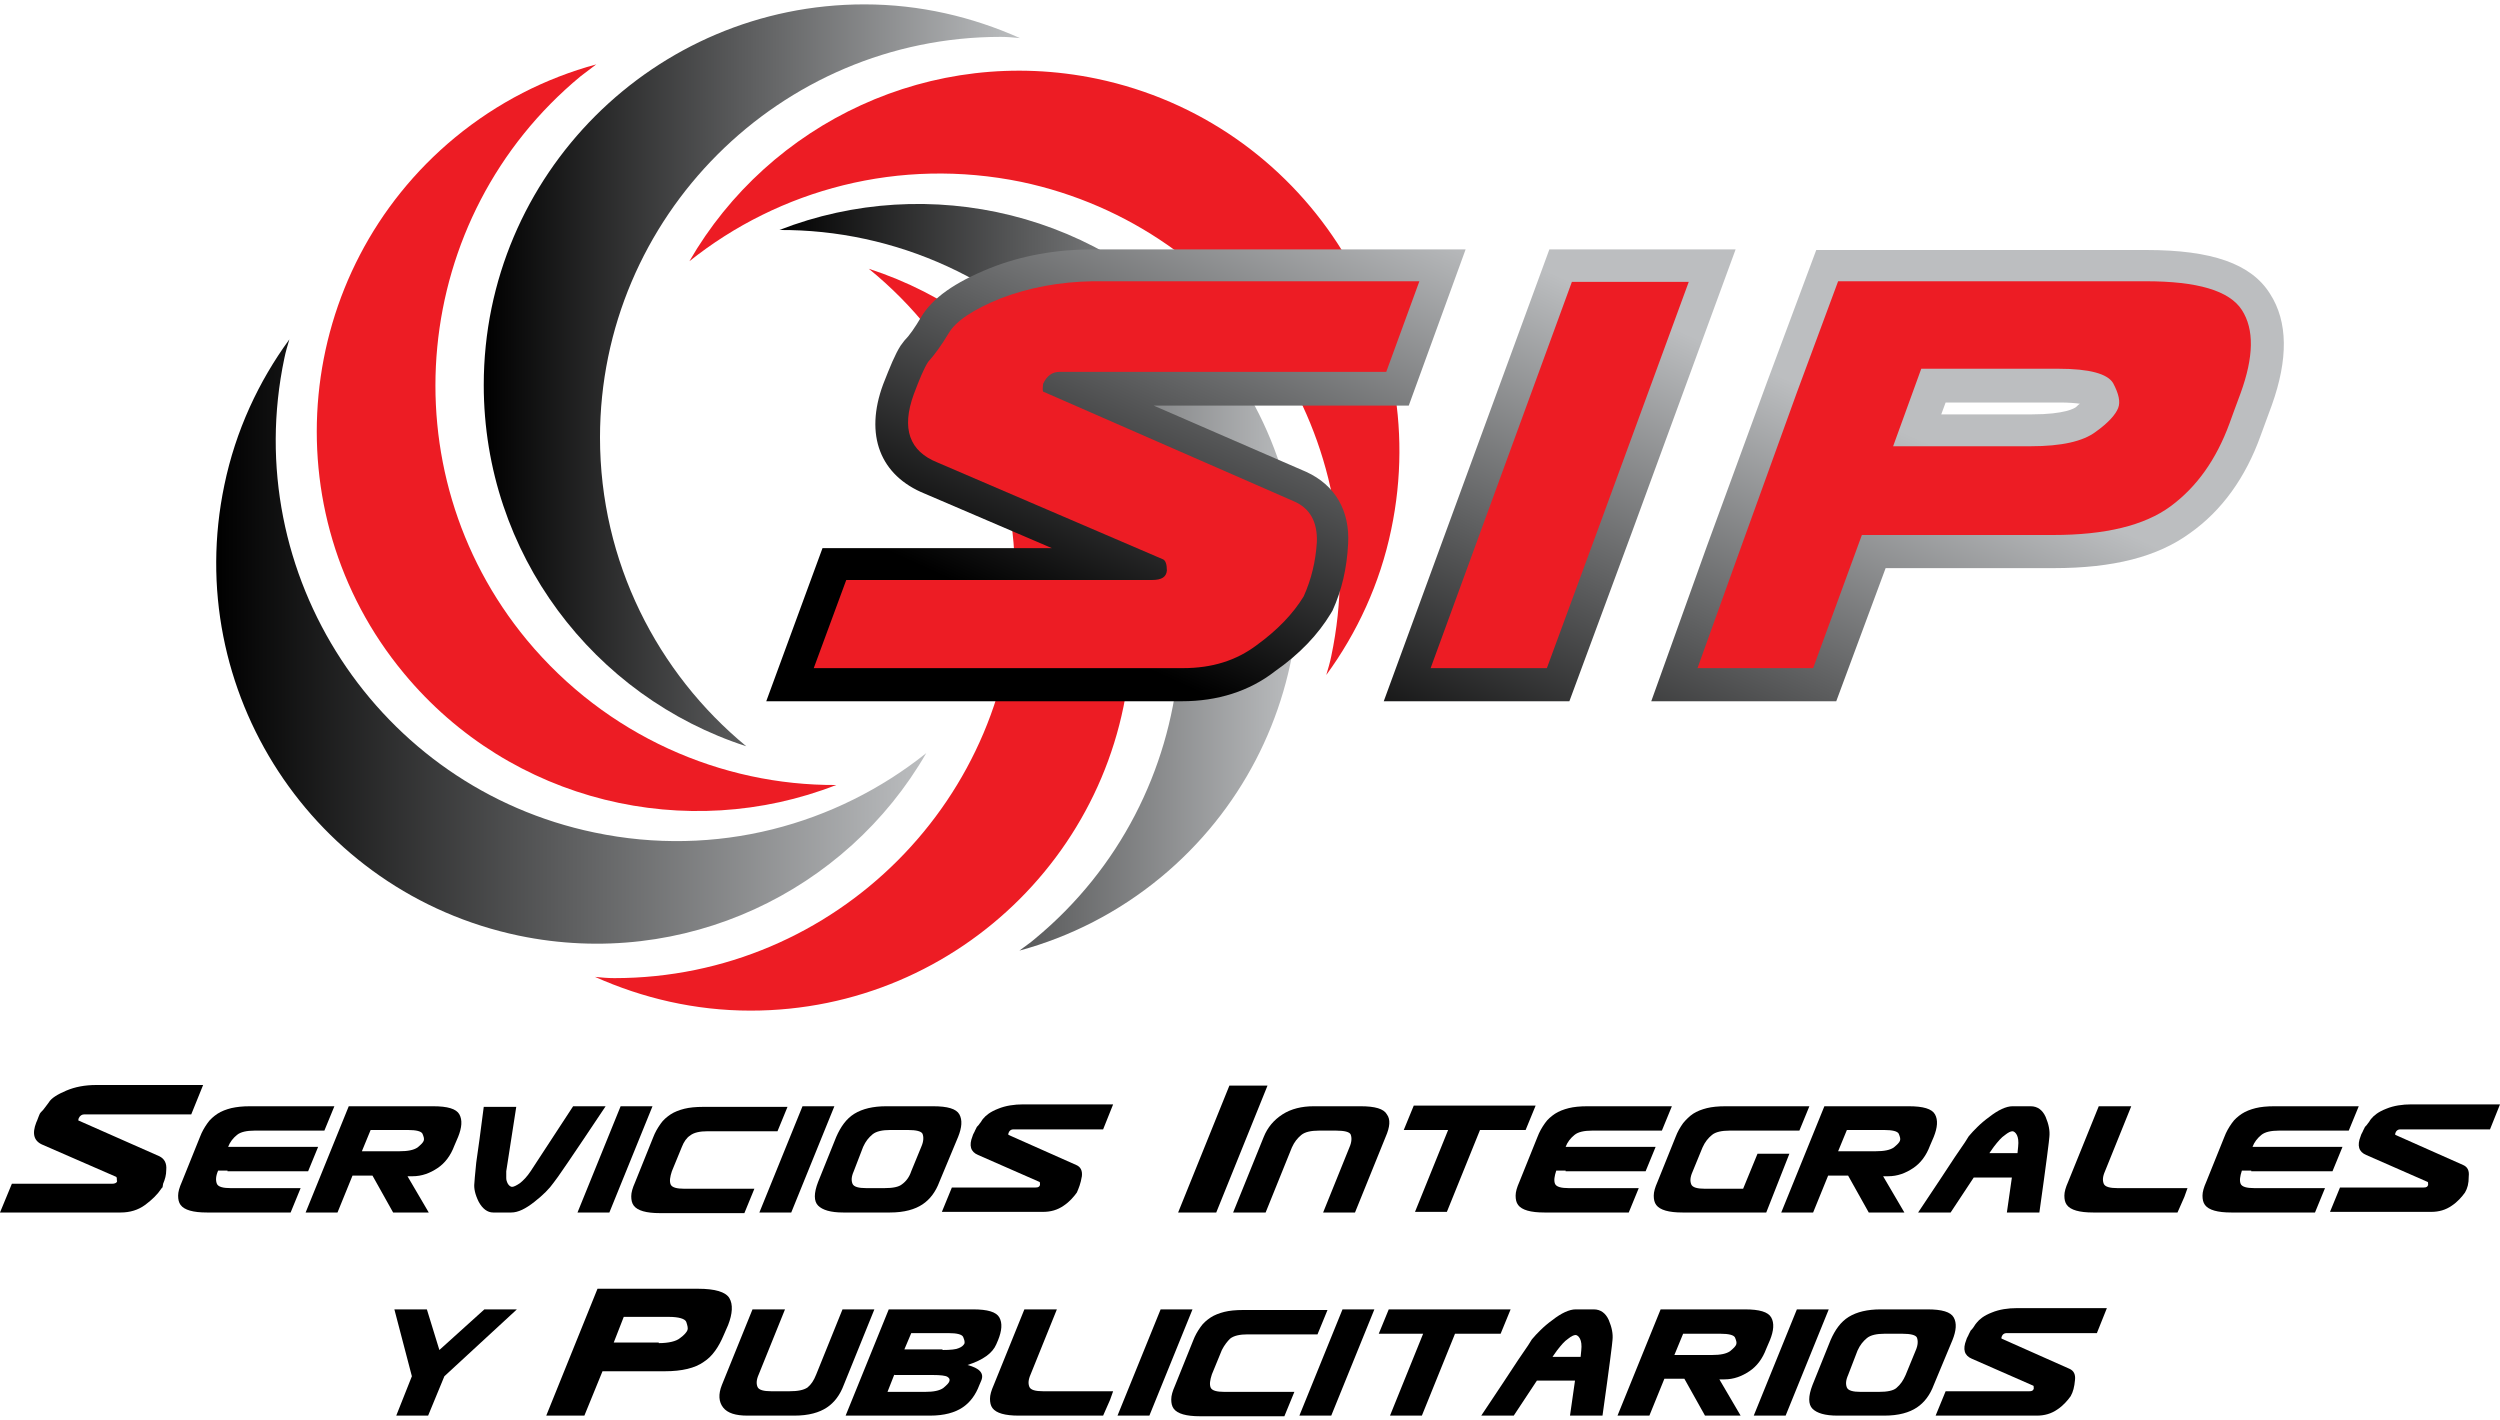 <?xml version="1.0" encoding="utf-8"?>
<!-- Generator: Adobe Illustrator 18.0.0, SVG Export Plug-In . SVG Version: 6.00 Build 0)  -->
<!DOCTYPE svg PUBLIC "-//W3C//DTD SVG 1.1//EN" "http://www.w3.org/Graphics/SVG/1.1/DTD/svg11.dtd">
<svg version="1.1" id="Layer_1" xmlns="http://www.w3.org/2000/svg" xmlns:xlink="http://www.w3.org/1999/xlink" x="0px" y="0px"
	 viewBox="0 0 400 227.2" enable-background="new 0 0 400 227.2" xml:space="preserve">
<g>
	<g>
		<g>
			
				<linearGradient id="SVGID_1_" gradientUnits="userSpaceOnUse" x1="-1798.485" y1="2669.03" x2="-886.612" y2="2669.03" gradientTransform="matrix(9.407338e-02 0 0 -9.407338e-02 246.626 311.197)">
				<stop  offset="0" style="stop-color:#000000"/>
				<stop  offset="1" style="stop-color:#BCBEC0"/>
			</linearGradient>
			<path fill="url(#SVGID_1_)" d="M96,70c0-35.3,28.8-64.1,64.1-64.1c1.1,0,2.1,0.1,3.1,0.2c-7.6-3.4-16-5.4-24.9-5.4
				c-33.6,0-60.9,27.3-60.9,60.9c0,27,17.6,49.9,42,57.8C105.2,107.7,96,89.9,96,70z"/>
			<path fill="#ED1C24" d="M84.3,102.4c-22.5-27.2-18.6-67.7,8.6-90.2c0.8-0.6,1.6-1.2,2.5-1.9c-8.1,2.2-15.8,6.1-22.6,11.7
				c-25.9,21.4-29.6,59.9-8.2,85.7c17.2,20.8,45.4,27.2,69.2,17.9C115.4,125.7,97,117.7,84.3,102.4z"/>
			
				<linearGradient id="SVGID_2_" gradientUnits="userSpaceOnUse" x1="-2253.92" y1="2216.634" x2="-1045.837" y2="2216.634" gradientTransform="matrix(9.407338e-02 0 0 -9.407338e-02 246.626 311.197)">
				<stop  offset="0" style="stop-color:#000000"/>
				<stop  offset="1" style="stop-color:#BCBEC0"/>
			</linearGradient>
			<path fill="url(#SVGID_2_)" d="M95.1,133.2C60.5,126,38.2,91.9,45.5,57.3c0.2-1,0.5-2,0.8-3c-4.9,6.7-8.6,14.6-10.4,23.3
				C29,110.5,50.1,142.8,83,149.7c26.4,5.5,52.4-7,65.2-29.2C133.8,132,114.6,137.3,95.1,133.2z"/>
			<path fill="#ED1C24" d="M162.4,92.4c0,35.3-28.7,64.1-64.1,64.1c-1.1,0-2.1-0.1-3.1-0.2c7.6,3.4,16,5.4,24.9,5.4
				c33.6,0,60.9-27.3,60.9-60.9c0-27-17.6-49.9-42-57.8C153.3,54.6,162.4,72.4,162.4,92.4z"/>
			
				<linearGradient id="SVGID_3_" gradientUnits="userSpaceOnUse" x1="-1296.532" y1="2326.276" x2="-412.878" y2="2326.276" gradientTransform="matrix(9.407338e-02 0 0 -9.407338e-02 246.626 311.197)">
				<stop  offset="0" style="stop-color:#000000"/>
				<stop  offset="1" style="stop-color:#BCBEC0"/>
			</linearGradient>
			<path fill="url(#SVGID_3_)" d="M174.2,60c22.5,27.2,18.6,67.7-8.6,90.2c-0.8,0.7-1.6,1.2-2.5,1.9c8.1-2.2,15.8-6.1,22.6-11.7
				c25.9-21.4,29.6-59.9,8.2-85.7c-17.2-20.8-45.4-27.2-69.2-17.9C143.1,36.7,161.5,44.7,174.2,60z"/>
			<path fill="#ED1C24" d="M163.4,29.1C198,36.4,220.3,70.4,213,105c-0.2,1-0.5,2-0.8,3c4.9-6.7,8.6-14.6,10.4-23.3
				c6.9-32.9-14.2-65.2-47.1-72.1c-26.4-5.5-52.4,7-65.2,29.2C124.7,30.3,143.9,25.1,163.4,29.1z"/>
		</g>
		<g>
			
				<linearGradient id="SVGID_4_" gradientUnits="userSpaceOnUse" x1="-837.206" y1="2246.109" x2="-466.776" y2="3063.852" gradientTransform="matrix(9.407338e-02 0 0 -9.407338e-02 246.626 311.197)">
				<stop  offset="0" style="stop-color:#000000"/>
				<stop  offset="1" style="stop-color:#BCBEC0"/>
			</linearGradient>
			<path fill="url(#SVGID_4_)" d="M189.1,112.2h-66.5l9-24.5h36.7l-20.3-8.7c-7.2-2.9-9.7-9.4-6.7-17.5c1.1-2.8,1.9-4.8,2.8-6.2
				l0.3-0.4l0.3-0.4c0.8-0.8,1.7-2.1,2.7-3.8c1.8-3,5.3-5.5,11-7.8c5-2,10.6-3,16.4-3h59.7l-9.1,25h-40.8L209,75.5
				c4.6,2.1,7,6.2,6.7,11.5c-0.2,3.9-1,7.4-2.5,10.7l-0.3,0.5c-2,3.3-4.9,6.4-8.9,9.2C199.9,110.6,194.8,112.2,189.1,112.2
				L189.1,112.2z M137.6,101.7h51.6c3.5,0,6.3-0.8,8.8-2.7c2.7-2,4.7-4,5.9-6c0.8-1.9,1.4-4.1,1.4-6.4c0.1-1.2-0.2-1.4-0.6-1.6
				L165,67.7c-0.9-0.3-1.7-0.9-2.3-1.6c-1.8-2.1-1.2-4.6-1.1-5.6l0.1-0.6l0.3-0.6c1.5-3.1,4.1-4.9,7.3-4.9h48.6l1.5-4h-44.8
				c-4.5,0-8.7,0.8-12.5,2.3c-5,2-5.9,3.4-5.9,3.5c-1.2,2.1-2.4,3.7-3.6,5c-0.3,0.5-0.8,1.7-1.6,3.9c-1.2,3.4-0.5,3.7,0.8,4.2
				l0.2,0.1l36.4,15.6c1.1,0.5,3.6,2.3,3.4,6.7c-0.2,3.2-2.5,6.5-7.6,6.5h-45.2L137.6,101.7L137.6,101.7z"/>
			
				<linearGradient id="SVGID_5_" gradientUnits="userSpaceOnUse" x1="-213.003" y1="1963.349" x2="157.427" y2="2781.09" gradientTransform="matrix(9.407338e-02 0 0 -9.407338e-02 246.626 311.197)">
				<stop  offset="0" style="stop-color:#000000"/>
				<stop  offset="1" style="stop-color:#BCBEC0"/>
			</linearGradient>
			<path fill="url(#SVGID_5_)" d="M251.1,112.2h-29.7l26.5-72.3h29.8l-16.5,45L251.1,112.2L251.1,112.2z M236.4,101.7h7.4l7.6-20.4
				l11.3-30.9h-7.5L236.4,101.7L236.4,101.7z"/>
			
				<linearGradient id="SVGID_6_" gradientUnits="userSpaceOnUse" x1="378.75" y1="1695.292" x2="749.18" y2="2513.036" gradientTransform="matrix(9.407338e-02 0 0 -9.407338e-02 246.626 311.197)">
				<stop  offset="0" style="stop-color:#000000"/>
				<stop  offset="1" style="stop-color:#BCBEC0"/>
			</linearGradient>
			<path fill="url(#SVGID_6_)" d="M293.8,112.2h-29.6l8.9-24.8l9.6-26.2l7.9-21.2h52.8c10.5,0,16.8,2.2,19.8,7
				c2.9,4.5,2.9,10.5,0.3,17.8l-1.8,4.9c-2.4,6.7-6.2,12-11.3,15.6c-5.2,3.8-12.3,5.6-21.8,5.6h-26.9L293.8,112.2L293.8,112.2z
				 M279,101.7h7.5l7.8-21.3h34.2c7.1,0,12.4-1.2,15.7-3.6c3.3-2.4,5.8-6,7.6-10.8l1.8-4.9c1.5-4,1.8-7.1,0.7-8.6
				c0,0-1.5-2.2-10.9-2.2h-45.5l-5.4,14.4L282.9,91L279,101.7L279,101.7z M325.1,76.8h-29.5l8.3-22.8h25.7c4.9,0,10.8,0.6,13.2,5.1
				c1.6,2.9,2,5.7,1.1,8.1c-0.7,2-2.3,3.9-5.2,6.2C335.6,75.6,331.2,76.8,325.1,76.8L325.1,76.8z M310.6,66.3h14.5
				c5.3,0,6.9-1,7.1-1.2c0.2-0.2,0.4-0.4,0.6-0.5c-0.7-0.1-1.8-0.2-3.2-0.2h-18.3L310.6,66.3L310.6,66.3z"/>
		</g>
		<g>
			<path fill="#ED1C24" d="M160.2,47.7c-4.5,1.8-7.3,3.7-8.4,5.6c-1.2,2-2.3,3.5-3.3,4.6c-0.7,1.1-1.4,2.8-2.3,5.2
				c-2,5.5-0.7,9.1,3.8,10.9l36.1,15.5c0.4,0.2,0.6,0.8,0.6,1.8c-0.1,1-0.8,1.5-2.4,1.5h-48.9l-5.2,14.1h59.1
				c4.6,0,8.5-1.2,11.8-3.7c3.3-2.4,5.8-5,7.5-7.8c1.2-2.7,1.9-5.5,2.1-8.7c0.1-3.2-1.1-5.4-3.7-6.5l-40-17.5
				c-0.2,0-0.2-0.4-0.1-1.3c0.6-1.3,1.5-1.9,2.6-1.9h38.2h14.1l5.3-14.5h-52.3C169.5,45.1,164.7,46,160.2,47.7z"/>
			<polygon fill="#ED1C24" points="228.9,106.9 247.5,106.9 256.3,83 270.2,45.1 251.5,45.1 			"/>
			<path fill="#ED1C24" d="M358.7,49.6c-2-3.1-7.1-4.6-15.4-4.6H316h-21.9l-6.6,17.8L278,89.1l-6.4,17.8h18.5l7.8-21.3h11.5h8.3
				h10.8c8.3,0,14.6-1.5,18.8-4.6c4.2-3.1,7.3-7.5,9.4-13.2l0.8-2.2l1-2.7C360.6,57.1,360.7,52.7,358.7,49.6z M338.9,65.3
				c-0.4,1-1.5,2.3-3.6,3.8c-2,1.5-5.4,2.3-10.4,2.3h-22l4.5-12.4h11.5h10.5c4.9,0,7.8,0.8,8.7,2.3C339,63,339.3,64.3,338.9,65.3z"
				/>
		</g>
	</g>
	<g>
		<g>
			<path d="M25.8,190.2c-0.6,0.9-1.4,1.7-2.6,2.6c-1.1,0.8-2.4,1.2-3.9,1.2H0l1.9-4.6h16c0.4,0,0.7-0.1,0.8-0.3c0-0.1,0.1-0.2,0-0.2
				c0-0.3,0-0.5-0.1-0.6l-11.7-5.1c-1.5-0.6-1.8-1.8-1.1-3.6c0.2-0.4,0.3-0.8,0.4-1c0.1-0.3,0.2-0.5,0.4-0.7
				c0.2-0.2,0.4-0.4,0.6-0.7c0.2-0.3,0.4-0.5,0.6-0.8c0.4-0.7,1.4-1.3,2.8-1.9c1.4-0.6,3-0.9,4.8-0.9h17.1l-1.9,4.7H13.5
				c-0.4,0-0.7,0.2-0.9,0.6c-0.1,0.3-0.1,0.4,0,0.4l12.9,5.7c0.8,0.4,1.2,1.1,1.1,2.2c0,0.8-0.2,1.5-0.5,2.2L26,190
				C25.9,190,25.9,190.1,25.8,190.2z"/>
			<path d="M36.4,187.3h-1.5c-0.4,0.9-0.4,1.6-0.2,2.1c0.2,0.5,1,0.7,2.2,0.7h11.2l-1.6,3.9H33.1c-1.1,0-2-0.1-2.7-0.3
				c-0.7-0.2-1.2-0.5-1.5-0.9c-0.3-0.4-0.4-0.9-0.4-1.5c0-0.6,0.2-1.3,0.6-2.2l2.9-7.2c0.3-0.8,0.7-1.5,1.2-2.2
				c0.4-0.6,1-1.1,1.6-1.5c0.6-0.4,1.4-0.7,2.2-0.9c0.9-0.2,1.8-0.3,3-0.3h13.5l-1.6,3.9H40.7c-1.2,0-2.2,0.2-2.8,0.7
				c-0.6,0.5-1.1,1.1-1.4,1.9h14.4l-1.6,3.9H36.4z"/>
			<path d="M68.6,194h-5.7l-3.3-5.9h-3.2L54,194h-5.1l6.9-17h13.5c2.3,0,3.7,0.4,4.2,1.3c0.5,0.9,0.4,2.1-0.2,3.6l-0.6,1.4
				c-0.6,1.6-1.5,2.8-2.7,3.6c-1.2,0.8-2.5,1.3-4,1.3h-0.8L68.6,194z M63.9,184.2c1.4,0,2.3-0.2,2.9-0.6c0.6-0.5,0.9-0.8,1-1.1
				c0.1-0.3,0-0.6-0.2-1.1c-0.2-0.4-1-0.6-2.3-0.6h-6l-1.4,3.4H63.9z"/>
			<path d="M96.9,177c-5.2,7.8-8,11.9-8.3,12.2c-0.7,1-1.7,2-3.1,3.1c-1.4,1.1-2.6,1.7-3.7,1.7h-2.9c-0.9,0-1.7-0.6-2.3-1.7
				c-0.6-1.2-0.8-2.2-0.7-3c0-0.2,0.1-1.3,0.3-3.3c0.3-2,0.7-5,1.2-8.9h5.2L81,187.4c0,0.4,0,0.8,0,1.1c0,0.3,0.1,0.6,0.2,0.8
				c0.1,0.2,0.2,0.3,0.3,0.4c0.1,0.1,0.3,0.2,0.4,0.2c0.3,0,0.7-0.2,1.3-0.6c0.5-0.4,1.1-1,1.7-1.9l6.8-10.4H96.9z"/>
			<path d="M97.5,194h-5.1l6.9-17h5.1L97.5,194z"/>
			<path d="M109.1,183.5l-1.6,3.9c-0.3,0.9-0.4,1.6-0.2,2.1c0.2,0.5,1,0.7,2.2,0.7h11.2l-1.6,3.9h-13.5c-1.1,0-2-0.1-2.7-0.3
				c-0.7-0.2-1.2-0.5-1.5-0.9c-0.3-0.4-0.4-0.9-0.4-1.5c0-0.6,0.2-1.3,0.6-2.2l2.9-7.2c0.3-0.8,0.7-1.5,1.2-2.2
				c0.4-0.6,1-1.1,1.6-1.5c0.6-0.4,1.4-0.7,2.2-0.9c0.8-0.2,1.8-0.3,3-0.3h13.5l-1.6,3.9h-11.2c-1.2,0-2.2,0.2-2.8,0.7
				C109.9,182,109.4,182.7,109.1,183.5z"/>
			<path d="M126.6,194h-5.1l6.9-17h5.1L126.6,194z"/>
			<path d="M150.3,189.1c-0.6,1.6-1.5,2.8-2.7,3.6c-1.2,0.8-2.9,1.3-5.2,1.3h-7.5c-2,0-3.3-0.4-4-1.1c-0.7-0.7-0.7-2,0-3.8l2.9-7.2
				c0.7-1.6,1.6-2.9,2.9-3.7c1.3-0.8,3-1.2,5.1-1.2h7.5c2.3,0,3.7,0.4,4.2,1.3c0.5,0.9,0.4,2.1-0.2,3.6L150.3,189.1z M145.8,187.4
				l1.6-3.9c0.4-0.9,0.4-1.6,0.2-2.1c-0.2-0.4-1-0.6-2.3-0.6h-2.9c-1.2,0-2.2,0.2-2.8,0.7c-0.6,0.5-1.1,1.1-1.5,2l-1.5,3.9
				c-0.4,0.9-0.4,1.5-0.2,2c0.2,0.5,1,0.7,2.2,0.7h2.9c1.4,0,2.3-0.2,2.8-0.6C145,189,145.5,188.3,145.8,187.4z"/>
			<path d="M172.3,190.8c-0.5,0.7-1.2,1.5-2.1,2.1c-1,0.7-2.1,1-3.3,1h-16.2l1.6-3.9h13.4c0.4,0,0.6-0.1,0.7-0.4
				c0-0.3,0-0.5-0.1-0.5l-9.8-4.3c-1.2-0.5-1.5-1.5-0.9-3c0.1-0.4,0.3-0.6,0.4-0.9c0.1-0.2,0.2-0.4,0.3-0.6c0.2-0.2,0.3-0.3,0.5-0.6
				c0.2-0.2,0.3-0.5,0.5-0.7c0.4-0.5,1.1-1.1,2.4-1.6c1.2-0.5,2.6-0.7,4-0.7h14.4l-1.6,4h-14.4c-0.3,0-0.6,0.2-0.7,0.5
				c-0.1,0.2-0.1,0.4,0,0.4l10.8,4.8c0.7,0.3,1,0.9,0.9,1.8C172.9,189.4,172.6,190.1,172.3,190.8z"/>
			<path d="M194.6,194h-6.1l8.2-20.3h6.1L194.6,194z"/>
			<path d="M221.7,181.9l-4.9,12.1h-5.1l4.2-10.4c0.4-0.9,0.4-1.6,0.2-2.1c-0.2-0.4-1-0.6-2.3-0.6H211c-1.2,0-2.2,0.2-2.8,0.7
				c-0.6,0.5-1.1,1.1-1.5,2l-4.2,10.4h-5.2l4.9-12.1c0.6-1.5,1.6-2.7,3-3.6c1.4-0.9,3.1-1.3,5-1.3h7.5c2.3,0,3.7,0.4,4.2,1.3
				C222.5,179.1,222.4,180.3,221.7,181.9z"/>
			<path d="M224.6,180.8l1.6-3.9h19.5l-1.6,3.9h-7.3l-5.3,13.1h-5.1l5.3-13.1H224.6z"/>
			<path d="M250.5,187.3H249c-0.3,0.9-0.4,1.6-0.2,2.1c0.2,0.5,1,0.7,2.2,0.7h11.2l-1.6,3.9h-13.5c-1.1,0-2-0.1-2.7-0.3
				c-0.7-0.2-1.2-0.5-1.5-0.9c-0.3-0.4-0.4-0.9-0.4-1.5c0-0.6,0.2-1.3,0.6-2.2l2.9-7.2c0.3-0.8,0.7-1.5,1.2-2.2
				c0.4-0.6,1-1.1,1.6-1.5c0.6-0.4,1.4-0.7,2.2-0.9c0.8-0.2,1.8-0.3,3-0.3h13.5l-1.6,3.9h-11.2c-1.2,0-2.2,0.2-2.8,0.7
				c-0.6,0.5-1.1,1.1-1.4,1.9h14.4l-1.6,3.9H250.5z"/>
			<path d="M282.6,194h-13.4c-1.1,0-2-0.1-2.7-0.3c-0.7-0.2-1.2-0.5-1.5-0.9c-0.3-0.4-0.4-0.9-0.4-1.5c0-0.6,0.2-1.3,0.6-2.2
				l2.9-7.2c0.3-0.8,0.7-1.5,1.2-2.2c0.5-0.6,1-1.1,1.6-1.5c0.6-0.4,1.4-0.7,2.2-0.9c0.8-0.2,1.8-0.3,3-0.3h13.4l-1.6,3.9h-11.2
				c-1.2,0-2.2,0.2-2.8,0.7c-0.6,0.5-1.1,1.1-1.5,2l-1.6,3.9c-0.4,0.9-0.4,1.5-0.2,2c0.2,0.5,1,0.7,2.2,0.7h6.1l2.3-5.6h5.1
				L282.6,194z"/>
			<path d="M304.7,194H299l-3.3-5.9h-3.2l-2.4,5.9H285l6.9-17h13.5c2.3,0,3.7,0.4,4.2,1.3c0.5,0.9,0.4,2.1-0.2,3.6l-0.6,1.4
				c-0.6,1.6-1.5,2.8-2.7,3.6c-1.2,0.8-2.5,1.3-4,1.3h-0.8L304.7,194z M300.1,184.2c1.4,0,2.3-0.2,2.9-0.6c0.6-0.5,0.9-0.8,1-1.1
				c0.1-0.3,0-0.6-0.2-1.1c-0.2-0.4-1-0.6-2.3-0.6h-6l-1.4,3.4H300.1z"/>
			<path d="M315.8,188.4l-3.7,5.6h-5.2c2.6-3.9,4.6-6.9,5.9-8.9c1.4-2,2.1-3.1,2.2-3.3c0.4-0.5,0.9-1,1.4-1.5
				c0.5-0.5,1.2-1.1,1.9-1.6c1.4-1.1,2.7-1.7,3.7-1.7h2.9c1.1,0,1.9,0.6,2.4,1.7c0.5,1.2,0.7,2.2,0.6,3.2c0,0.3-0.5,4.3-1.6,12.1
				h-5.2l0.8-5.6H315.8z M322.8,184.5l0.1-1c0.1-0.9,0-1.5-0.2-1.9c-0.2-0.4-0.5-0.6-0.7-0.6c-0.3,0-0.7,0.2-1.2,0.6
				c-0.6,0.4-1.1,1-1.8,1.9l-0.7,1h2.5H322.8z"/>
			<path d="M348.4,194h-13.5c-1.1,0-2-0.1-2.7-0.3c-0.7-0.2-1.2-0.5-1.5-0.9c-0.3-0.4-0.4-0.9-0.4-1.5c0-0.6,0.2-1.3,0.6-2.2
				l4.9-12.1h5.2l-4.2,10.4c-0.4,0.9-0.4,1.5-0.2,2c0.2,0.5,1,0.7,2.2,0.7h11.2l-0.5,1.4L348.4,194z"/>
			<path d="M360.2,187.3h-1.5c-0.3,0.9-0.4,1.6-0.2,2.1c0.2,0.5,1,0.7,2.2,0.7H372l-1.6,3.9H357c-1.1,0-2-0.1-2.7-0.3
				c-0.7-0.2-1.2-0.5-1.5-0.9c-0.3-0.4-0.4-0.9-0.4-1.5c0-0.6,0.2-1.3,0.6-2.2l2.9-7.2c0.3-0.8,0.7-1.5,1.2-2.2
				c0.4-0.6,1-1.1,1.6-1.5c0.6-0.4,1.4-0.7,2.2-0.9c0.8-0.2,1.8-0.3,3-0.3h13.5l-1.6,3.9h-11.2c-1.2,0-2.2,0.2-2.8,0.7
				c-0.6,0.5-1.1,1.1-1.4,1.9h14.4l-1.6,3.9H360.2z"/>
			<path d="M394.4,190.8c-0.5,0.7-1.2,1.5-2.1,2.1c-1,0.7-2.1,1-3.3,1h-16.2l1.6-3.9h13.4c0.4,0,0.6-0.1,0.7-0.4
				c0-0.3,0-0.5-0.1-0.5l-9.8-4.3c-1.2-0.5-1.5-1.5-0.9-3c0.1-0.4,0.3-0.6,0.4-0.9c0.1-0.2,0.2-0.4,0.3-0.6c0.2-0.2,0.3-0.3,0.5-0.6
				c0.2-0.2,0.3-0.5,0.5-0.7c0.4-0.5,1.1-1.1,2.4-1.6c1.2-0.5,2.6-0.7,4-0.7H400l-1.6,4H384c-0.3,0-0.6,0.2-0.7,0.5
				c-0.1,0.2-0.1,0.4,0,0.4l10.8,4.8c0.7,0.3,1,0.9,0.9,1.8C395,189.4,394.8,190.1,394.4,190.8z"/>
		</g>
		<g>
			<path d="M63.1,209.5h5.2l2,6.5l7.2-6.5h5.2l-11.6,10.7l-2.6,6.3h-5.1l2.5-6.3L63.1,209.5z"/>
			<path d="M93.5,226.5h-6.1l8.2-20.3h16.1c2.7,0,4.4,0.5,5,1.5c0.6,1,0.5,2.5-0.2,4.3l-0.7,1.6c-0.8,1.9-1.8,3.4-3.2,4.3
				c-1.4,1-3.5,1.5-6.2,1.5h-10L93.5,226.5z M105.4,214.9c1.6,0,2.8-0.3,3.4-0.8c0.7-0.5,1.1-1,1.2-1.3c0.1-0.3,0-0.7-0.2-1.3
				c-0.2-0.5-1.2-0.8-2.8-0.8h-7.2l-1.6,4.1H105.4z"/>
			<path d="M132.3,225.2c-1.2,0.8-2.9,1.3-5.2,1.3h-7.5c-1.9,0-3.2-0.4-3.9-1.3c-0.7-0.9-0.8-2.1-0.2-3.6l4.9-12.1h5.2l-4.2,10.4
				c-0.4,0.9-0.4,1.5-0.2,2c0.2,0.5,1,0.7,2.2,0.7h2.9c1.4,0,2.3-0.2,2.9-0.6c0.6-0.5,1-1.1,1.4-2.1l4.2-10.4h5.1l-4.9,12.1
				C134.4,223.2,133.5,224.4,132.3,225.2z"/>
			<path d="M154.8,218.4c1.9,0.5,2.7,1.3,2.2,2.5l-0.3,0.7c-0.6,1.6-1.5,2.8-2.7,3.6c-1.2,0.8-2.9,1.3-5.2,1.3h-13.5l6.9-17h13.5
				c2.3,0,3.7,0.4,4.2,1.3c0.5,0.9,0.4,2.1-0.2,3.6l-0.3,0.7C158.8,216.5,157.3,217.6,154.8,218.4z M143.1,219.9l-1.1,2.8h6
				c1.4,0,2.3-0.2,2.9-0.6c0.6-0.5,0.9-0.8,1-1.1c0.1-0.3,0-0.5-0.3-0.7c-0.3-0.2-1.1-0.3-2.4-0.3H143.1z M150.8,216
				c1.3,0,2.2-0.1,2.6-0.3c0.5-0.2,0.7-0.4,0.9-0.7c0.1-0.3,0-0.6-0.2-1.1c-0.2-0.4-1-0.6-2.3-0.6h-6l-1.1,2.6H150.8z"/>
			<path d="M176.5,226.5h-13.5c-1.1,0-2-0.1-2.7-0.3c-0.7-0.2-1.2-0.5-1.5-0.9c-0.3-0.4-0.4-0.9-0.4-1.5c0-0.6,0.2-1.3,0.6-2.2
				l4.9-12.1h5.2l-4.2,10.4c-0.4,0.9-0.4,1.5-0.2,2c0.2,0.5,1,0.7,2.2,0.7h11.2l-0.5,1.4L176.5,226.5z"/>
			<path d="M183.9,226.5h-5.1l6.9-17h5.1L183.9,226.5z"/>
			<path d="M195.5,216l-1.6,3.9c-0.3,0.9-0.4,1.6-0.2,2.1c0.2,0.5,1,0.7,2.2,0.7h11.2l-1.6,3.9h-13.5c-1.1,0-2-0.1-2.7-0.3
				c-0.7-0.2-1.2-0.5-1.5-0.9c-0.3-0.4-0.4-0.9-0.4-1.5c0-0.6,0.2-1.3,0.6-2.2l2.9-7.2c0.3-0.8,0.7-1.5,1.2-2.2
				c0.4-0.6,1-1.1,1.6-1.5c0.6-0.4,1.4-0.7,2.2-0.9c0.8-0.2,1.8-0.3,3-0.3h13.5l-1.6,3.9h-11.2c-1.2,0-2.2,0.2-2.8,0.7
				C196.4,214.6,195.9,215.2,195.5,216z"/>
			<path d="M213,226.5h-5.1l6.9-17h5.1L213,226.5z"/>
			<path d="M220.6,213.4l1.6-3.9h19.5l-1.6,3.9h-7.3l-5.3,13.1h-5.1l5.3-13.1H220.6z"/>
			<path d="M245.9,220.9l-3.7,5.6H237c2.6-3.9,4.6-6.9,5.9-8.9c1.4-2,2.1-3.1,2.2-3.3c0.4-0.5,0.9-1,1.4-1.5
				c0.5-0.5,1.2-1.1,1.9-1.6c1.4-1.1,2.7-1.7,3.7-1.7h2.9c1.1,0,1.9,0.6,2.4,1.7c0.5,1.2,0.7,2.2,0.6,3.2c0,0.3-0.5,4.3-1.6,12.1
				h-5.2l0.8-5.6H245.9z M252.9,217.1l0.1-1c0.1-0.9,0-1.5-0.2-1.9c-0.2-0.4-0.5-0.6-0.7-0.6c-0.3,0-0.7,0.2-1.2,0.6
				c-0.6,0.4-1.1,1-1.8,1.9l-0.7,1h2.5H252.9z"/>
			<path d="M278.5,226.5h-5.7l-3.3-5.9h-3.2l-2.4,5.9h-5.1l6.9-17h13.5c2.3,0,3.7,0.4,4.2,1.3c0.5,0.9,0.4,2.1-0.2,3.6l-0.6,1.4
				c-0.6,1.6-1.5,2.8-2.7,3.6c-1.2,0.8-2.5,1.3-4,1.3h-0.8L278.5,226.5z M273.9,216.8c1.4,0,2.3-0.2,2.9-0.6c0.6-0.5,0.9-0.8,1-1.1
				c0.1-0.3,0-0.6-0.2-1.1c-0.2-0.4-1-0.6-2.3-0.6h-6l-1.4,3.4H273.9z"/>
			<path d="M285.7,226.5h-5.1l6.9-17h5.1L285.7,226.5z"/>
			<path d="M309.4,221.6c-0.6,1.6-1.5,2.8-2.7,3.6c-1.2,0.8-2.9,1.3-5.2,1.3h-7.5c-2,0-3.3-0.4-4-1.1c-0.7-0.7-0.7-2,0-3.8l2.9-7.2
				c0.7-1.6,1.6-2.9,2.9-3.7c1.3-0.8,3-1.2,5.1-1.2h7.5c2.3,0,3.7,0.4,4.2,1.3c0.5,0.9,0.4,2.1-0.2,3.6L309.4,221.6z M304.9,220
				l1.6-3.9c0.4-0.9,0.4-1.6,0.2-2.1c-0.2-0.4-1-0.6-2.3-0.6h-2.9c-1.2,0-2.2,0.2-2.8,0.7c-0.6,0.5-1.1,1.1-1.5,2l-1.5,3.9
				c-0.4,0.9-0.4,1.5-0.2,2c0.2,0.5,1,0.7,2.2,0.7h2.9c1.4,0,2.3-0.2,2.8-0.6C304.1,221.5,304.5,220.9,304.9,220z"/>
			<path d="M331.3,223.4c-0.5,0.7-1.2,1.5-2.1,2.1c-1,0.7-2.1,1-3.3,1h-16.2l1.6-3.9h13.4c0.4,0,0.6-0.1,0.7-0.4
				c0-0.3,0-0.5-0.1-0.5l-9.8-4.3c-1.2-0.5-1.5-1.5-0.9-3c0.1-0.4,0.3-0.6,0.4-0.9c0.1-0.2,0.2-0.4,0.3-0.6c0.2-0.2,0.3-0.3,0.5-0.6
				s0.3-0.5,0.5-0.7c0.4-0.5,1.1-1.1,2.4-1.6c1.2-0.5,2.6-0.7,4-0.7h14.4l-1.6,4H321c-0.3,0-0.6,0.2-0.7,0.5c-0.1,0.2-0.1,0.4,0,0.4
				l10.8,4.8c0.7,0.3,1,0.9,0.9,1.8C331.9,221.9,331.7,222.7,331.3,223.4z"/>
		</g>
	</g>
</g>
</svg>
